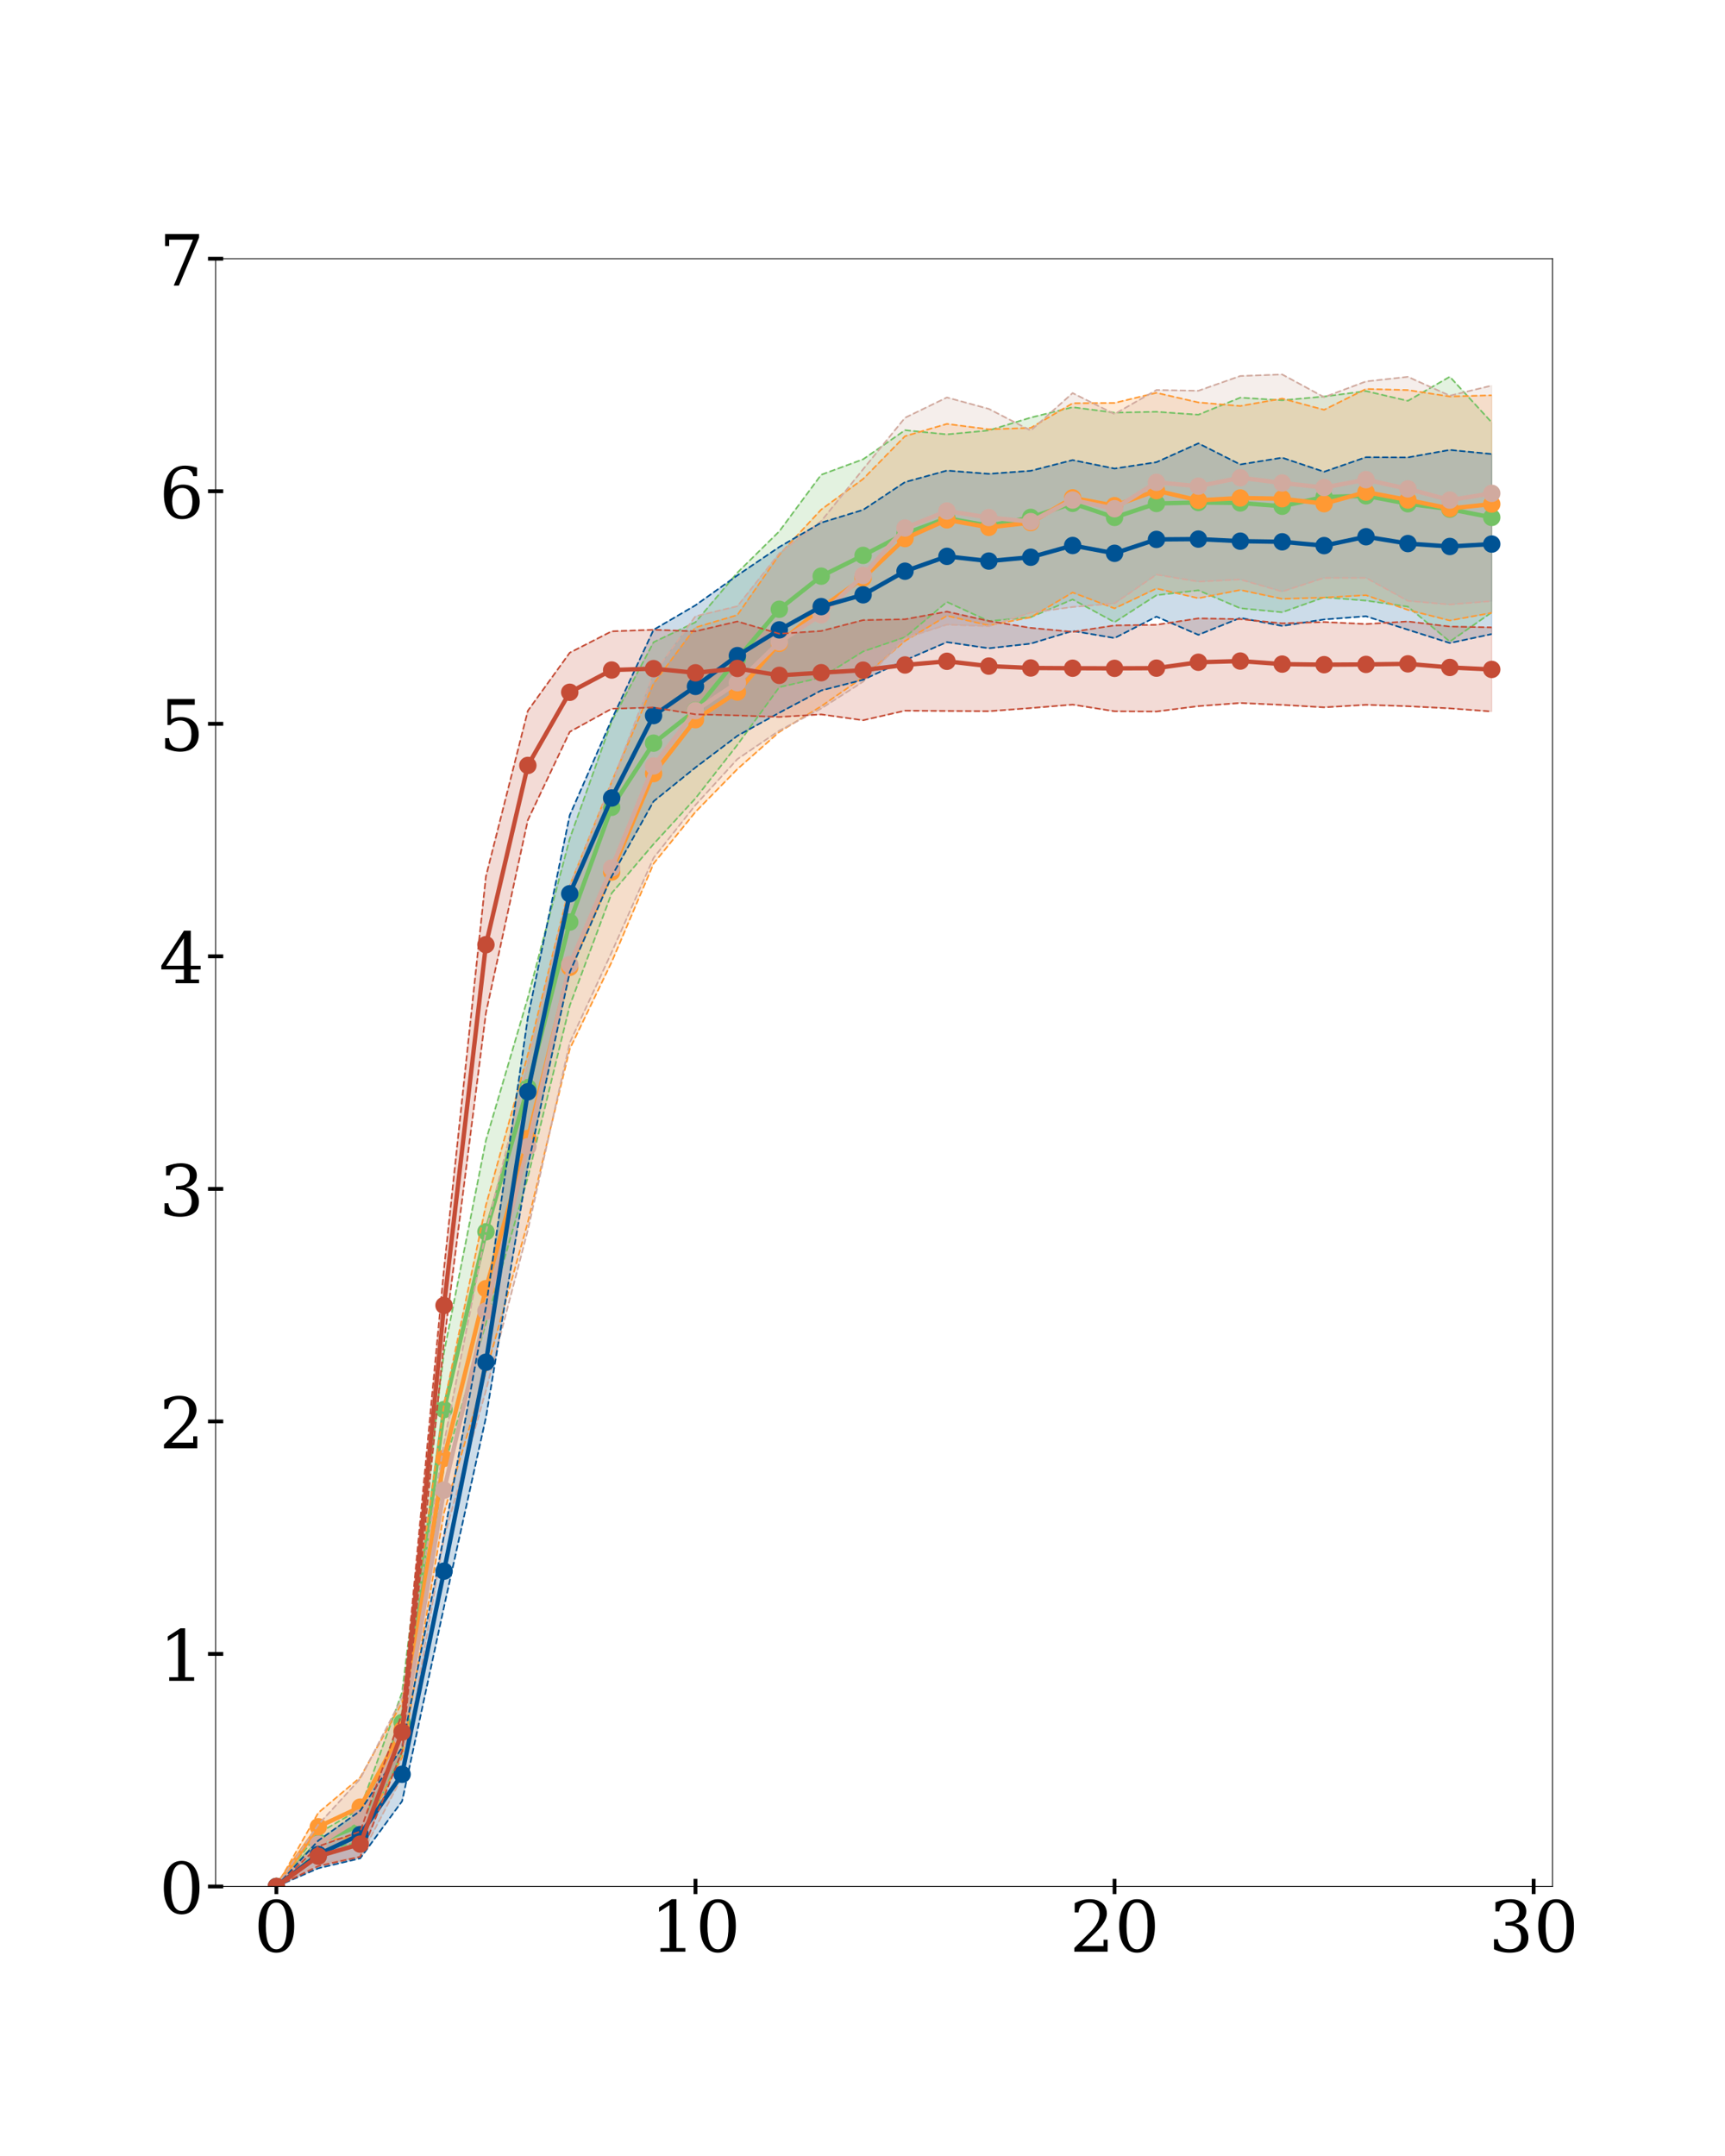 <?xml version="1.0" encoding="utf-8" standalone="no"?>
<!DOCTYPE svg PUBLIC "-//W3C//DTD SVG 1.1//EN"
  "http://www.w3.org/Graphics/SVG/1.1/DTD/svg11.dtd">
<!-- Created with matplotlib (https://matplotlib.org/) -->
<svg height="1980pt" version="1.1" viewBox="0 0 1584 1980" width="1584pt" xmlns="http://www.w3.org/2000/svg" xmlns:xlink="http://www.w3.org/1999/xlink">
 <defs>
  <style type="text/css">
*{stroke-linecap:butt;stroke-linejoin:round;}
  </style>
 </defs>
 <g id="figure_1">
  <g id="patch_1">
   <path d="M 0 1980 
L 1584 1980 
L 1584 0 
L 0 0 
z
" style="fill:#ffffff;"/>
  </g>
  <g id="axes_1">
   <g id="patch_2">
    <path d="M 198 1732.5 
L 1425.6 1732.5 
L 1425.6 237.6 
L 198 237.6 
z
" style="fill:#ffffff;"/>
   </g>
   <g id="PolyCollection_1">
    <defs>
     <path d="M 253.8 -247.51 
L 253.8 -247.507 
L 292.283 -280.134 
L 330.766 -288.354 
L 369.248 -370.32 
L 407.731 -632.828 
L 446.214 -764.846 
L 484.697 -898.717 
L 523.179 -1056.45 
L 561.662 -1159.71 
L 600.145 -1204.825 
L 638.628 -1246.821 
L 677.11 -1295.957 
L 715.593 -1348.922 
L 754.076 -1357.754 
L 792.559 -1381.708 
L 831.041 -1394.849 
L 869.524 -1427.195 
L 908.007 -1409.6 
L 946.49 -1413.195 
L 984.972 -1429.488 
L 1023.455 -1408.603 
L 1061.938 -1433.412 
L 1100.421 -1437.9 
L 1138.903 -1421.419 
L 1177.386 -1417.723 
L 1215.869 -1431.451 
L 1254.352 -1428.442 
L 1292.834 -1422.875 
L 1331.317 -1390.761 
L 1369.8 -1417.613 
L 1369.8 -1592.024 
L 1369.8 -1592.024 
L 1331.317 -1634.008 
L 1292.834 -1611.858 
L 1254.352 -1620.841 
L 1215.869 -1615.821 
L 1177.386 -1612.417 
L 1138.903 -1614.803 
L 1100.421 -1599.129 
L 1061.938 -1601.841 
L 1023.455 -1601.018 
L 984.972 -1606.018 
L 946.49 -1596.482 
L 908.007 -1584.715 
L 869.524 -1581.06 
L 831.041 -1584.924 
L 792.559 -1558.183 
L 754.076 -1543.991 
L 715.593 -1492.036 
L 677.11 -1454.068 
L 638.628 -1408.549 
L 600.145 -1390.208 
L 561.662 -1317.521 
L 523.179 -1209.873 
L 484.697 -1063.593 
L 446.214 -932.701 
L 407.731 -738.148 
L 369.248 -425.858 
L 330.766 -318.687 
L 292.283 -296.382 
L 253.8 -247.51 
z
" id="m2a168475ca" style="stroke:#74c265;stroke-opacity:0.2;"/>
    </defs>
    <g clip-path="url(#pa3bd70f7af)">
     <use style="fill:#74c265;fill-opacity:0.2;stroke:#74c265;stroke-opacity:0.2;" x="0" xlink:href="#m2a168475ca" y="1980"/>
    </g>
   </g>
   <g id="PolyCollection_2">
    <defs>
     <path d="M 253.8 -247.51 
L 253.8 -247.507 
L 292.283 -289.5 
L 330.766 -293.11 
L 369.248 -366.096 
L 407.731 -590.963 
L 446.214 -719.82 
L 484.697 -857.485 
L 523.179 -1016.681 
L 561.662 -1096.483 
L 600.145 -1186.905 
L 638.628 -1234.37 
L 677.11 -1273.718 
L 715.593 -1307.823 
L 754.076 -1331.365 
L 792.559 -1358.02 
L 831.041 -1391.381 
L 869.524 -1414.459 
L 908.007 -1405.674 
L 946.49 -1413.048 
L 984.972 -1435.894 
L 1023.455 -1421.275 
L 1061.938 -1439.532 
L 1100.421 -1430.599 
L 1138.903 -1438.185 
L 1177.386 -1430.013 
L 1215.869 -1431.215 
L 1254.352 -1433.39 
L 1292.834 -1419.876 
L 1331.317 -1410.149 
L 1369.8 -1417.171 
L 1369.8 -1616.972 
L 1369.8 -1616.972 
L 1331.317 -1615.85 
L 1292.834 -1621.755 
L 1254.352 -1622.789 
L 1215.869 -1603.634 
L 1177.386 -1613.985 
L 1138.903 -1607.121 
L 1100.421 -1610.414 
L 1061.938 -1619.247 
L 1023.455 -1609.937 
L 984.972 -1609.65 
L 946.49 -1587.034 
L 908.007 -1585.73 
L 869.524 -1590.705 
L 831.041 -1579.421 
L 792.559 -1540.117 
L 754.076 -1511.997 
L 715.593 -1470.52 
L 677.11 -1415.168 
L 638.628 -1403.761 
L 600.145 -1352.164 
L 561.662 -1261.885 
L 523.179 -1166.531 
L 484.697 -1011.458 
L 446.214 -873.234 
L 407.731 -690.391 
L 369.248 -416.404 
L 330.766 -347.665 
L 292.283 -315.201 
L 253.8 -247.51 
z
" id="m7739446ad9" style="stroke:#ff9933;stroke-opacity:0.2;"/>
    </defs>
    <g clip-path="url(#pa3bd70f7af)">
     <use style="fill:#ff9933;fill-opacity:0.2;stroke:#ff9933;stroke-opacity:0.2;" x="0" xlink:href="#m7739446ad9" y="1980"/>
    </g>
   </g>
   <g id="PolyCollection_3">
    <defs>
     <path d="M 253.8 -247.509 
L 253.8 -247.507 
L 292.283 -268.351 
L 330.766 -274.488 
L 369.248 -348.185 
L 407.731 -568.071 
L 446.214 -703.082 
L 484.697 -850.298 
L 523.179 -1022.38 
L 561.662 -1105.401 
L 600.145 -1192.075 
L 638.628 -1240.701 
L 677.11 -1282.829 
L 715.593 -1309.004 
L 754.076 -1329.324 
L 792.559 -1354.011 
L 831.041 -1393.899 
L 869.524 -1406.396 
L 908.007 -1404.931 
L 946.49 -1417.343 
L 984.972 -1422.584 
L 1023.455 -1425.861 
L 1061.938 -1452.313 
L 1100.421 -1445.868 
L 1138.903 -1447.848 
L 1177.386 -1436.76 
L 1215.869 -1449.305 
L 1254.352 -1449.325 
L 1292.834 -1428.161 
L 1331.317 -1424.862 
L 1369.8 -1427.974 
L 1369.8 -1625.871 
L 1369.8 -1625.871 
L 1331.317 -1616.614 
L 1292.834 -1633.914 
L 1254.352 -1629.71 
L 1215.869 -1615.251 
L 1177.386 -1636.11 
L 1138.903 -1634.69 
L 1100.421 -1621.12 
L 1061.938 -1621.804 
L 1023.455 -1599.743 
L 984.972 -1618.998 
L 946.49 -1584.594 
L 908.007 -1604.48 
L 869.524 -1614.98 
L 831.041 -1596.317 
L 792.559 -1549.054 
L 754.076 -1501.394 
L 715.593 -1471.827 
L 677.11 -1423.254 
L 638.628 -1414.041 
L 600.145 -1361.086 
L 561.662 -1260.355 
L 523.179 -1165.956 
L 484.697 -1003.454 
L 446.214 -848.837 
L 407.731 -654.914 
L 369.248 -420.901 
L 330.766 -346.421 
L 292.283 -304.315 
L 253.8 -247.509 
z
" id="mb1a8c750c1" style="stroke:#d1aa9f;stroke-opacity:0.2;"/>
    </defs>
    <g clip-path="url(#pa3bd70f7af)">
     <use style="fill:#d1aa9f;fill-opacity:0.2;stroke:#d1aa9f;stroke-opacity:0.2;" x="0" xlink:href="#mb1a8c750c1" y="1980"/>
    </g>
   </g>
   <g id="PolyCollection_4">
    <defs>
     <path d="M 253.8 -247.506 
L 253.8 -247.505 
L 292.283 -264.247 
L 330.766 -273.373 
L 369.248 -325.878 
L 407.731 -504.397 
L 446.214 -678.199 
L 484.697 -909.087 
L 523.179 -1087.154 
L 561.662 -1175.162 
L 600.145 -1244.053 
L 638.628 -1275.146 
L 677.11 -1304.235 
L 715.593 -1325.434 
L 754.076 -1345.887 
L 792.559 -1355.733 
L 831.041 -1373.611 
L 869.524 -1390.294 
L 908.007 -1384.63 
L 946.49 -1388.901 
L 984.972 -1400.578 
L 1023.455 -1394.044 
L 1061.938 -1413.705 
L 1100.421 -1396.983 
L 1138.903 -1412.548 
L 1177.386 -1405.179 
L 1215.869 -1411.109 
L 1254.352 -1414.05 
L 1292.834 -1401.685 
L 1331.317 -1389.453 
L 1369.8 -1397.679 
L 1369.8 -1563.017 
L 1369.8 -1563.017 
L 1331.317 -1566.805 
L 1292.834 -1559.913 
L 1254.352 -1560.117 
L 1215.869 -1546.736 
L 1177.386 -1559.663 
L 1138.903 -1553.451 
L 1100.421 -1572.846 
L 1061.938 -1555.534 
L 1023.455 -1549.673 
L 984.972 -1557.475 
L 946.49 -1547.621 
L 908.007 -1544.839 
L 869.524 -1547.831 
L 831.041 -1537.259 
L 792.559 -1511.76 
L 754.076 -1499.956 
L 715.593 -1477.661 
L 677.11 -1451.58 
L 638.628 -1424.122 
L 600.145 -1401.607 
L 561.662 -1319.086 
L 523.179 -1231.283 
L 484.697 -1045.523 
L 446.214 -779.694 
L 407.731 -569.831 
L 369.248 -375.208 
L 330.766 -316.965 
L 292.283 -289.626 
L 253.8 -247.506 
z
" id="mcde925c49e" style="stroke:#005394;stroke-opacity:0.2;"/>
    </defs>
    <g clip-path="url(#pa3bd70f7af)">
     <use style="fill:#005394;fill-opacity:0.2;stroke:#005394;stroke-opacity:0.2;" x="0" xlink:href="#mcde925c49e" y="1980"/>
    </g>
   </g>
   <g id="PolyCollection_5">
    <defs>
     <path d="M 253.8 -247.517 
L 253.8 -247.515 
L 292.283 -266.216 
L 330.766 -274.838 
L 369.248 -371.715 
L 407.731 -747.58 
L 446.214 -1049.772 
L 484.697 -1226.865 
L 523.179 -1307.934 
L 561.662 -1329.102 
L 600.145 -1330.276 
L 638.628 -1323.987 
L 677.11 -1322.978 
L 715.593 -1321.559 
L 754.076 -1323.92 
L 792.559 -1318.552 
L 831.041 -1327.338 
L 869.524 -1327.065 
L 908.007 -1326.842 
L 946.49 -1329.739 
L 984.972 -1332.913 
L 1023.455 -1326.793 
L 1061.938 -1326.576 
L 1100.421 -1331.522 
L 1138.903 -1334.4 
L 1177.386 -1332.663 
L 1215.869 -1330.424 
L 1254.352 -1332.735 
L 1292.834 -1331.438 
L 1331.317 -1329.472 
L 1369.8 -1326.59 
L 1369.8 -1403.829 
L 1369.8 -1403.829 
L 1331.317 -1404.6 
L 1292.834 -1409.255 
L 1254.352 -1406.911 
L 1215.869 -1408.74 
L 1177.386 -1407.545 
L 1138.903 -1411.406 
L 1100.421 -1412.097 
L 1061.938 -1406.208 
L 1023.455 -1405.63 
L 984.972 -1399.734 
L 946.49 -1403.351 
L 908.007 -1409.69 
L 869.524 -1418.324 
L 831.041 -1411.283 
L 792.559 -1410.513 
L 754.076 -1400.514 
L 715.593 -1397.996 
L 677.11 -1409.267 
L 638.628 -1400.239 
L 600.145 -1401.629 
L 561.662 -1400.227 
L 523.179 -1380.546 
L 484.697 -1327.229 
L 446.214 -1175.081 
L 407.731 -814.654 
L 369.248 -406.827 
L 330.766 -298.026 
L 292.283 -284.326 
L 253.8 -247.517 
z
" id="m1c1d143b0e" style="stroke:#c54c36;stroke-opacity:0.2;"/>
    </defs>
    <g clip-path="url(#pa3bd70f7af)">
     <use style="fill:#c54c36;fill-opacity:0.2;stroke:#c54c36;stroke-opacity:0.2;" x="0" xlink:href="#m1c1d143b0e" y="1980"/>
    </g>
   </g>
   <g id="matplotlib.axis_1">
    <g id="xtick_1">
     <g id="line2d_1">
      <defs>
       <path d="M 0 7 
L 0 -7 
" id="mbd46bb7465" style="stroke:#000000;stroke-width:3.5;"/>
      </defs>
      <g>
       <use style="stroke:#000000;stroke-width:3.5;" x="253.8" xlink:href="#mbd46bb7465" y="1732.5"/>
      </g>
     </g>
     <g id="text_1">
      <!-- 0 -->
      <defs>
       <path d="M 31.781 3.422 
Q 39.266 3.422 42.969 11.625 
Q 46.688 19.828 46.688 36.375 
Q 46.688 52.984 42.969 61.188 
Q 39.266 69.391 31.781 69.391 
Q 24.312 69.391 20.594 61.188 
Q 16.891 52.984 16.891 36.375 
Q 16.891 19.828 20.594 11.625 
Q 24.312 3.422 31.781 3.422 
z
M 31.781 -1.422 
Q 19.922 -1.422 13.25 8.531 
Q 6.594 18.5 6.594 36.375 
Q 6.594 54.297 13.25 64.25 
Q 19.922 74.219 31.781 74.219 
Q 43.703 74.219 50.344 64.25 
Q 56.984 54.297 56.984 36.375 
Q 56.984 18.5 50.344 8.531 
Q 43.703 -1.422 31.781 -1.422 
z
" id="DejaVuSerif-48"/>
      </defs>
      <g transform="translate(233.122 1792.39)scale(0.65 -0.65)">
       <use xlink:href="#DejaVuSerif-48"/>
      </g>
     </g>
    </g>
    <g id="xtick_2">
     <g id="line2d_2">
      <g>
       <use style="stroke:#000000;stroke-width:3.5;" x="638.628" xlink:href="#mbd46bb7465" y="1732.5"/>
      </g>
     </g>
     <g id="text_2">
      <!-- 10 -->
      <defs>
       <path d="M 14.203 0 
L 14.203 5.172 
L 26.906 5.172 
L 26.906 65.828 
L 12.203 56.297 
L 12.203 62.703 
L 29.984 74.219 
L 36.719 74.219 
L 36.719 5.172 
L 49.422 5.172 
L 49.422 0 
z
" id="DejaVuSerif-49"/>
      </defs>
      <g transform="translate(597.271 1792.39)scale(0.65 -0.65)">
       <use xlink:href="#DejaVuSerif-49"/>
       <use x="63.623" xlink:href="#DejaVuSerif-48"/>
      </g>
     </g>
    </g>
    <g id="xtick_3">
     <g id="line2d_3">
      <g>
       <use style="stroke:#000000;stroke-width:3.5;" x="1023.455" xlink:href="#mbd46bb7465" y="1732.5"/>
      </g>
     </g>
     <g id="text_3">
      <!-- 20 -->
      <defs>
       <path d="M 12.797 55.516 
L 7.328 55.516 
L 7.328 68.5 
Q 12.547 71.297 17.844 72.75 
Q 23.141 74.219 28.219 74.219 
Q 39.594 74.219 46.188 68.703 
Q 52.781 63.188 52.781 53.719 
Q 52.781 43.016 37.844 28.125 
Q 36.672 27 36.078 26.422 
L 17.672 8.016 
L 48.094 8.016 
L 48.094 17 
L 53.812 17 
L 53.812 0 
L 6.781 0 
L 6.781 5.328 
L 28.906 27.391 
Q 36.234 34.719 39.359 40.844 
Q 42.484 46.969 42.484 53.719 
Q 42.484 61.078 38.641 65.234 
Q 34.812 69.391 28.078 69.391 
Q 21.094 69.391 17.281 65.922 
Q 13.484 62.453 12.797 55.516 
z
" id="DejaVuSerif-50"/>
      </defs>
      <g transform="translate(982.099 1792.39)scale(0.65 -0.65)">
       <use xlink:href="#DejaVuSerif-50"/>
       <use x="63.623" xlink:href="#DejaVuSerif-48"/>
      </g>
     </g>
    </g>
    <g id="xtick_4">
     <g id="line2d_4">
      <g>
       <use style="stroke:#000000;stroke-width:3.5;" x="1408.283" xlink:href="#mbd46bb7465" y="1732.5"/>
      </g>
     </g>
     <g id="text_4">
      <!-- 30 -->
      <defs>
       <path d="M 9.719 69.828 
Q 15.438 71.969 20.672 73.094 
Q 25.922 74.219 30.516 74.219 
Q 41.219 74.219 47.219 69.594 
Q 53.219 64.984 53.219 56.781 
Q 53.219 50.203 49.062 45.781 
Q 44.922 41.359 37.312 39.797 
Q 46.297 38.531 51.25 33.281 
Q 56.203 28.031 56.203 19.672 
Q 56.203 9.469 49.344 4.016 
Q 42.484 -1.422 29.594 -1.422 
Q 23.875 -1.422 18.422 -0.188 
Q 12.984 1.031 7.625 3.516 
L 7.625 17.672 
L 13.094 17.672 
Q 13.578 10.641 17.828 7.031 
Q 22.078 3.422 29.781 3.422 
Q 37.25 3.422 41.578 7.734 
Q 45.906 12.062 45.906 19.578 
Q 45.906 28.172 41.453 32.594 
Q 37.016 37.016 28.422 37.016 
L 23.781 37.016 
L 23.781 42 
L 26.219 42 
Q 34.766 42 39.031 45.531 
Q 43.312 49.078 43.312 56.203 
Q 43.312 62.594 39.797 65.984 
Q 36.281 69.391 29.688 69.391 
Q 23.094 69.391 19.453 66.266 
Q 15.828 63.141 15.188 56.984 
L 9.719 56.984 
z
" id="DejaVuSerif-51"/>
      </defs>
      <g transform="translate(1366.927 1792.39)scale(0.65 -0.65)">
       <use xlink:href="#DejaVuSerif-51"/>
       <use x="63.623" xlink:href="#DejaVuSerif-48"/>
      </g>
     </g>
    </g>
   </g>
   <g id="matplotlib.axis_2">
    <g id="ytick_1">
     <g id="line2d_5">
      <defs>
       <path d="M 7 0 
L -7 -0 
" id="m82f478e595" style="stroke:#000000;stroke-width:3.5;"/>
      </defs>
      <g>
       <use style="stroke:#000000;stroke-width:3.5;" x="198" xlink:href="#m82f478e595" y="1732.5"/>
      </g>
     </g>
     <g id="text_5">
      <!-- 0 -->
      <g transform="translate(146.144 1757.195)scale(0.65 -0.65)">
       <use xlink:href="#DejaVuSerif-48"/>
      </g>
     </g>
    </g>
    <g id="ytick_2">
     <g id="line2d_6">
      <g>
       <use style="stroke:#000000;stroke-width:3.5;" x="198" xlink:href="#m82f478e595" y="1518.943"/>
      </g>
     </g>
     <g id="text_6">
      <!-- 1 -->
      <g transform="translate(146.144 1543.638)scale(0.65 -0.65)">
       <use xlink:href="#DejaVuSerif-49"/>
      </g>
     </g>
    </g>
    <g id="ytick_3">
     <g id="line2d_7">
      <g>
       <use style="stroke:#000000;stroke-width:3.5;" x="198" xlink:href="#m82f478e595" y="1305.386"/>
      </g>
     </g>
     <g id="text_7">
      <!-- 2 -->
      <g transform="translate(146.144 1330.081)scale(0.65 -0.65)">
       <use xlink:href="#DejaVuSerif-50"/>
      </g>
     </g>
    </g>
    <g id="ytick_4">
     <g id="line2d_8">
      <g>
       <use style="stroke:#000000;stroke-width:3.5;" x="198" xlink:href="#m82f478e595" y="1091.829"/>
      </g>
     </g>
     <g id="text_8">
      <!-- 3 -->
      <g transform="translate(146.144 1116.523)scale(0.65 -0.65)">
       <use xlink:href="#DejaVuSerif-51"/>
      </g>
     </g>
    </g>
    <g id="ytick_5">
     <g id="line2d_9">
      <g>
       <use style="stroke:#000000;stroke-width:3.5;" x="198" xlink:href="#m82f478e595" y="878.271"/>
      </g>
     </g>
     <g id="text_9">
      <!-- 4 -->
      <defs>
       <path d="M 34.906 24.703 
L 34.906 63.484 
L 10.016 24.703 
z
M 56.391 0 
L 23.188 0 
L 23.188 5.172 
L 34.906 5.172 
L 34.906 19.484 
L 3.078 19.484 
L 3.078 24.812 
L 35.016 74.219 
L 44.672 74.219 
L 44.672 24.703 
L 58.594 24.703 
L 58.594 19.484 
L 44.672 19.484 
L 44.672 5.172 
L 56.391 5.172 
z
" id="DejaVuSerif-52"/>
      </defs>
      <g transform="translate(146.144 902.966)scale(0.65 -0.65)">
       <use xlink:href="#DejaVuSerif-52"/>
      </g>
     </g>
    </g>
    <g id="ytick_6">
     <g id="line2d_10">
      <g>
       <use style="stroke:#000000;stroke-width:3.5;" x="198" xlink:href="#m82f478e595" y="664.714"/>
      </g>
     </g>
     <g id="text_10">
      <!-- 5 -->
      <defs>
       <path d="M 50.297 72.906 
L 50.297 64.891 
L 16.891 64.891 
L 16.891 44 
Q 19.438 45.75 22.828 46.625 
Q 26.219 47.516 30.422 47.516 
Q 42.234 47.516 49.062 40.969 
Q 55.906 34.422 55.906 23.094 
Q 55.906 11.531 49 5.047 
Q 42.094 -1.422 29.594 -1.422 
Q 24.562 -1.422 19.281 -0.188 
Q 14.016 1.031 8.5 3.516 
L 8.5 17.672 
L 14.016 17.672 
Q 14.453 10.75 18.422 7.078 
Q 22.406 3.422 29.594 3.422 
Q 37.312 3.422 41.453 8.5 
Q 45.609 13.578 45.609 23.094 
Q 45.609 32.562 41.484 37.609 
Q 37.359 42.672 29.594 42.672 
Q 25.203 42.672 21.844 41.109 
Q 18.5 39.547 15.922 36.281 
L 11.719 36.281 
L 11.719 72.906 
z
" id="DejaVuSerif-53"/>
      </defs>
      <g transform="translate(146.144 689.409)scale(0.65 -0.65)">
       <use xlink:href="#DejaVuSerif-53"/>
      </g>
     </g>
    </g>
    <g id="ytick_7">
     <g id="line2d_11">
      <g>
       <use style="stroke:#000000;stroke-width:3.5;" x="198" xlink:href="#m82f478e595" y="451.157"/>
      </g>
     </g>
     <g id="text_11">
      <!-- 6 -->
      <defs>
       <path d="M 32.719 3.422 
Q 39.594 3.422 43.297 8.469 
Q 47.016 13.531 47.016 23 
Q 47.016 32.469 43.297 37.516 
Q 39.594 42.578 32.719 42.578 
Q 25.734 42.578 22.062 37.688 
Q 18.406 32.812 18.406 23.578 
Q 18.406 13.875 22.109 8.641 
Q 25.828 3.422 32.719 3.422 
z
M 16.797 40.141 
Q 20.125 43.797 24.312 45.594 
Q 28.516 47.406 33.797 47.406 
Q 44.672 47.406 51 40.859 
Q 57.328 34.328 57.328 23 
Q 57.328 11.922 50.516 5.25 
Q 43.703 -1.422 32.328 -1.422 
Q 19.969 -1.422 13.328 7.781 
Q 6.688 17 6.688 34.078 
Q 6.688 53.219 14.547 63.719 
Q 22.406 74.219 36.719 74.219 
Q 40.578 74.219 44.828 73.484 
Q 49.078 72.75 53.516 71.297 
L 53.516 59.281 
L 48 59.281 
Q 47.406 64.203 44.234 66.797 
Q 41.062 69.391 35.688 69.391 
Q 26.219 69.391 21.578 62.203 
Q 16.938 55.031 16.797 40.141 
z
" id="DejaVuSerif-54"/>
      </defs>
      <g transform="translate(146.144 475.852)scale(0.65 -0.65)">
       <use xlink:href="#DejaVuSerif-54"/>
      </g>
     </g>
    </g>
    <g id="ytick_8">
     <g id="line2d_12">
      <g>
       <use style="stroke:#000000;stroke-width:3.5;" x="198" xlink:href="#m82f478e595" y="237.6"/>
      </g>
     </g>
     <g id="text_12">
      <!-- 7 -->
      <defs>
       <path d="M 56.391 67.922 
L 27.875 0 
L 20.609 0 
L 47.797 64.891 
L 14.109 64.891 
L 14.109 55.906 
L 8.406 55.906 
L 8.406 72.906 
L 56.391 72.906 
z
" id="DejaVuSerif-55"/>
      </defs>
      <g transform="translate(146.144 262.295)scale(0.65 -0.65)">
       <use xlink:href="#DejaVuSerif-55"/>
      </g>
     </g>
    </g>
   </g>
   <g id="line2d_13">
    <path clip-path="url(#pa3bd70f7af)" d="M 253.8 1732.491 
L 292.283 1691.742 
L 330.766 1676.479 
L 369.248 1581.911 
L 407.731 1294.512 
L 446.214 1131.227 
L 484.697 998.845 
L 523.179 846.838 
L 561.662 741.384 
L 600.145 682.484 
L 638.628 652.315 
L 677.11 604.987 
L 715.593 559.521 
L 754.076 529.127 
L 792.559 510.055 
L 831.041 490.113 
L 869.524 475.872 
L 908.007 482.843 
L 946.49 475.162 
L 984.972 462.247 
L 1023.455 475.19 
L 1061.938 462.374 
L 1100.421 461.486 
L 1138.903 461.889 
L 1177.386 464.93 
L 1215.869 456.364 
L 1254.352 455.358 
L 1292.834 462.633 
L 1331.317 467.615 
L 1369.8 475.181 
" style="fill:none;stroke:#74c265;stroke-linecap:square;stroke-width:4;"/>
    <defs>
     <path d="M 0 7.5 
C 1.989 7.5 3.897 6.71 5.303 5.303 
C 6.71 3.897 7.5 1.989 7.5 0 
C 7.5 -1.989 6.71 -3.897 5.303 -5.303 
C 3.897 -6.71 1.989 -7.5 0 -7.5 
C -1.989 -7.5 -3.897 -6.71 -5.303 -5.303 
C -6.71 -3.897 -7.5 -1.989 -7.5 0 
C -7.5 1.989 -6.71 3.897 -5.303 5.303 
C -3.897 6.71 -1.989 7.5 0 7.5 
z
" id="mdaedc7f38c" style="stroke:#74c265;"/>
    </defs>
    <g clip-path="url(#pa3bd70f7af)">
     <use style="fill:#74c265;stroke:#74c265;" x="253.8" xlink:href="#mdaedc7f38c" y="1732.491"/>
     <use style="fill:#74c265;stroke:#74c265;" x="292.283" xlink:href="#mdaedc7f38c" y="1691.742"/>
     <use style="fill:#74c265;stroke:#74c265;" x="330.766" xlink:href="#mdaedc7f38c" y="1676.479"/>
     <use style="fill:#74c265;stroke:#74c265;" x="369.248" xlink:href="#mdaedc7f38c" y="1581.911"/>
     <use style="fill:#74c265;stroke:#74c265;" x="407.731" xlink:href="#mdaedc7f38c" y="1294.512"/>
     <use style="fill:#74c265;stroke:#74c265;" x="446.214" xlink:href="#mdaedc7f38c" y="1131.227"/>
     <use style="fill:#74c265;stroke:#74c265;" x="484.697" xlink:href="#mdaedc7f38c" y="998.845"/>
     <use style="fill:#74c265;stroke:#74c265;" x="523.179" xlink:href="#mdaedc7f38c" y="846.838"/>
     <use style="fill:#74c265;stroke:#74c265;" x="561.662" xlink:href="#mdaedc7f38c" y="741.384"/>
     <use style="fill:#74c265;stroke:#74c265;" x="600.145" xlink:href="#mdaedc7f38c" y="682.484"/>
     <use style="fill:#74c265;stroke:#74c265;" x="638.628" xlink:href="#mdaedc7f38c" y="652.315"/>
     <use style="fill:#74c265;stroke:#74c265;" x="677.11" xlink:href="#mdaedc7f38c" y="604.987"/>
     <use style="fill:#74c265;stroke:#74c265;" x="715.593" xlink:href="#mdaedc7f38c" y="559.521"/>
     <use style="fill:#74c265;stroke:#74c265;" x="754.076" xlink:href="#mdaedc7f38c" y="529.127"/>
     <use style="fill:#74c265;stroke:#74c265;" x="792.559" xlink:href="#mdaedc7f38c" y="510.055"/>
     <use style="fill:#74c265;stroke:#74c265;" x="831.041" xlink:href="#mdaedc7f38c" y="490.113"/>
     <use style="fill:#74c265;stroke:#74c265;" x="869.524" xlink:href="#mdaedc7f38c" y="475.872"/>
     <use style="fill:#74c265;stroke:#74c265;" x="908.007" xlink:href="#mdaedc7f38c" y="482.843"/>
     <use style="fill:#74c265;stroke:#74c265;" x="946.49" xlink:href="#mdaedc7f38c" y="475.162"/>
     <use style="fill:#74c265;stroke:#74c265;" x="984.972" xlink:href="#mdaedc7f38c" y="462.247"/>
     <use style="fill:#74c265;stroke:#74c265;" x="1023.455" xlink:href="#mdaedc7f38c" y="475.19"/>
     <use style="fill:#74c265;stroke:#74c265;" x="1061.938" xlink:href="#mdaedc7f38c" y="462.374"/>
     <use style="fill:#74c265;stroke:#74c265;" x="1100.421" xlink:href="#mdaedc7f38c" y="461.486"/>
     <use style="fill:#74c265;stroke:#74c265;" x="1138.903" xlink:href="#mdaedc7f38c" y="461.889"/>
     <use style="fill:#74c265;stroke:#74c265;" x="1177.386" xlink:href="#mdaedc7f38c" y="464.93"/>
     <use style="fill:#74c265;stroke:#74c265;" x="1215.869" xlink:href="#mdaedc7f38c" y="456.364"/>
     <use style="fill:#74c265;stroke:#74c265;" x="1254.352" xlink:href="#mdaedc7f38c" y="455.358"/>
     <use style="fill:#74c265;stroke:#74c265;" x="1292.834" xlink:href="#mdaedc7f38c" y="462.633"/>
     <use style="fill:#74c265;stroke:#74c265;" x="1331.317" xlink:href="#mdaedc7f38c" y="467.615"/>
     <use style="fill:#74c265;stroke:#74c265;" x="1369.8" xlink:href="#mdaedc7f38c" y="475.181"/>
    </g>
   </g>
   <g id="line2d_14">
    <path clip-path="url(#pa3bd70f7af)" d="M 253.8 1732.493 
L 292.283 1699.866 
L 330.766 1691.646 
L 369.248 1609.68 
L 407.731 1347.172 
L 446.214 1215.154 
L 484.697 1081.283 
L 523.179 923.55 
L 561.662 820.29 
L 600.145 775.175 
L 638.628 733.179 
L 677.11 684.043 
L 715.593 631.078 
L 754.076 622.246 
L 792.559 598.292 
L 831.041 585.151 
L 869.524 552.805 
L 908.007 570.4 
L 946.49 566.805 
L 984.972 550.512 
L 1023.455 571.397 
L 1061.938 546.588 
L 1100.421 542.1 
L 1138.903 558.581 
L 1177.386 562.277 
L 1215.869 548.549 
L 1254.352 551.558 
L 1292.834 557.125 
L 1331.317 589.239 
L 1369.8 562.387 
" style="fill:none;stroke:#74c265;stroke-dasharray:5.55,2.4;stroke-dashoffset:0;stroke-width:1.5;"/>
   </g>
   <g id="line2d_15">
    <path clip-path="url(#pa3bd70f7af)" d="M 253.8 1732.49 
L 292.283 1683.618 
L 330.766 1661.313 
L 369.248 1554.142 
L 407.731 1241.852 
L 446.214 1047.299 
L 484.697 916.407 
L 523.179 770.127 
L 561.662 662.479 
L 600.145 589.792 
L 638.628 571.451 
L 677.11 525.932 
L 715.593 487.964 
L 754.076 436.009 
L 792.559 421.817 
L 831.041 395.076 
L 869.524 398.94 
L 908.007 395.285 
L 946.49 383.518 
L 984.972 373.982 
L 1023.455 378.982 
L 1061.938 378.159 
L 1100.421 380.871 
L 1138.903 365.197 
L 1177.386 367.583 
L 1215.869 364.179 
L 1254.352 359.159 
L 1292.834 368.142 
L 1331.317 345.992 
L 1369.8 387.976 
" style="fill:none;stroke:#74c265;stroke-dasharray:5.55,2.4;stroke-dashoffset:0;stroke-width:1.5;"/>
   </g>
   <g id="line2d_16">
    <path clip-path="url(#pa3bd70f7af)" d="M 253.8 1732.492 
L 292.283 1677.649 
L 330.766 1659.612 
L 369.248 1588.75 
L 407.731 1339.323 
L 446.214 1183.473 
L 484.697 1045.528 
L 523.179 888.394 
L 561.662 800.816 
L 600.145 710.466 
L 638.628 660.935 
L 677.11 635.557 
L 715.593 590.829 
L 754.076 558.319 
L 792.559 530.931 
L 831.041 494.599 
L 869.524 477.418 
L 908.007 484.298 
L 946.49 479.959 
L 984.972 457.228 
L 1023.455 464.394 
L 1061.938 450.61 
L 1100.421 459.493 
L 1138.903 457.347 
L 1177.386 458.001 
L 1215.869 462.575 
L 1254.352 451.911 
L 1292.834 459.184 
L 1331.317 467 
L 1369.8 462.928 
" style="fill:none;stroke:#ff9933;stroke-linecap:square;stroke-width:4;"/>
    <defs>
     <path d="M 0 7.5 
C 1.989 7.5 3.897 6.71 5.303 5.303 
C 6.71 3.897 7.5 1.989 7.5 0 
C 7.5 -1.989 6.71 -3.897 5.303 -5.303 
C 3.897 -6.71 1.989 -7.5 0 -7.5 
C -1.989 -7.5 -3.897 -6.71 -5.303 -5.303 
C -6.71 -3.897 -7.5 -1.989 -7.5 0 
C -7.5 1.989 -6.71 3.897 -5.303 5.303 
C -3.897 6.71 -1.989 7.5 0 7.5 
z
" id="mf348b398f9" style="stroke:#ff9933;"/>
    </defs>
    <g clip-path="url(#pa3bd70f7af)">
     <use style="fill:#ff9933;stroke:#ff9933;" x="253.8" xlink:href="#mf348b398f9" y="1732.492"/>
     <use style="fill:#ff9933;stroke:#ff9933;" x="292.283" xlink:href="#mf348b398f9" y="1677.649"/>
     <use style="fill:#ff9933;stroke:#ff9933;" x="330.766" xlink:href="#mf348b398f9" y="1659.612"/>
     <use style="fill:#ff9933;stroke:#ff9933;" x="369.248" xlink:href="#mf348b398f9" y="1588.75"/>
     <use style="fill:#ff9933;stroke:#ff9933;" x="407.731" xlink:href="#mf348b398f9" y="1339.323"/>
     <use style="fill:#ff9933;stroke:#ff9933;" x="446.214" xlink:href="#mf348b398f9" y="1183.473"/>
     <use style="fill:#ff9933;stroke:#ff9933;" x="484.697" xlink:href="#mf348b398f9" y="1045.528"/>
     <use style="fill:#ff9933;stroke:#ff9933;" x="523.179" xlink:href="#mf348b398f9" y="888.394"/>
     <use style="fill:#ff9933;stroke:#ff9933;" x="561.662" xlink:href="#mf348b398f9" y="800.816"/>
     <use style="fill:#ff9933;stroke:#ff9933;" x="600.145" xlink:href="#mf348b398f9" y="710.466"/>
     <use style="fill:#ff9933;stroke:#ff9933;" x="638.628" xlink:href="#mf348b398f9" y="660.935"/>
     <use style="fill:#ff9933;stroke:#ff9933;" x="677.11" xlink:href="#mf348b398f9" y="635.557"/>
     <use style="fill:#ff9933;stroke:#ff9933;" x="715.593" xlink:href="#mf348b398f9" y="590.829"/>
     <use style="fill:#ff9933;stroke:#ff9933;" x="754.076" xlink:href="#mf348b398f9" y="558.319"/>
     <use style="fill:#ff9933;stroke:#ff9933;" x="792.559" xlink:href="#mf348b398f9" y="530.931"/>
     <use style="fill:#ff9933;stroke:#ff9933;" x="831.041" xlink:href="#mf348b398f9" y="494.599"/>
     <use style="fill:#ff9933;stroke:#ff9933;" x="869.524" xlink:href="#mf348b398f9" y="477.418"/>
     <use style="fill:#ff9933;stroke:#ff9933;" x="908.007" xlink:href="#mf348b398f9" y="484.298"/>
     <use style="fill:#ff9933;stroke:#ff9933;" x="946.49" xlink:href="#mf348b398f9" y="479.959"/>
     <use style="fill:#ff9933;stroke:#ff9933;" x="984.972" xlink:href="#mf348b398f9" y="457.228"/>
     <use style="fill:#ff9933;stroke:#ff9933;" x="1023.455" xlink:href="#mf348b398f9" y="464.394"/>
     <use style="fill:#ff9933;stroke:#ff9933;" x="1061.938" xlink:href="#mf348b398f9" y="450.61"/>
     <use style="fill:#ff9933;stroke:#ff9933;" x="1100.421" xlink:href="#mf348b398f9" y="459.493"/>
     <use style="fill:#ff9933;stroke:#ff9933;" x="1138.903" xlink:href="#mf348b398f9" y="457.347"/>
     <use style="fill:#ff9933;stroke:#ff9933;" x="1177.386" xlink:href="#mf348b398f9" y="458.001"/>
     <use style="fill:#ff9933;stroke:#ff9933;" x="1215.869" xlink:href="#mf348b398f9" y="462.575"/>
     <use style="fill:#ff9933;stroke:#ff9933;" x="1254.352" xlink:href="#mf348b398f9" y="451.911"/>
     <use style="fill:#ff9933;stroke:#ff9933;" x="1292.834" xlink:href="#mf348b398f9" y="459.184"/>
     <use style="fill:#ff9933;stroke:#ff9933;" x="1331.317" xlink:href="#mf348b398f9" y="467"/>
     <use style="fill:#ff9933;stroke:#ff9933;" x="1369.8" xlink:href="#mf348b398f9" y="462.928"/>
    </g>
   </g>
   <g id="line2d_17">
    <path clip-path="url(#pa3bd70f7af)" d="M 253.8 1732.493 
L 292.283 1690.5 
L 330.766 1686.89 
L 369.248 1613.904 
L 407.731 1389.037 
L 446.214 1260.18 
L 484.697 1122.515 
L 523.179 963.319 
L 561.662 883.517 
L 600.145 793.095 
L 638.628 745.63 
L 677.11 706.282 
L 715.593 672.177 
L 754.076 648.635 
L 792.559 621.98 
L 831.041 588.619 
L 869.524 565.541 
L 908.007 574.326 
L 946.49 566.952 
L 984.972 544.106 
L 1023.455 558.725 
L 1061.938 540.468 
L 1100.421 549.401 
L 1138.903 541.815 
L 1177.386 549.987 
L 1215.869 548.785 
L 1254.352 546.61 
L 1292.834 560.124 
L 1331.317 569.851 
L 1369.8 562.829 
" style="fill:none;stroke:#ff9933;stroke-dasharray:5.55,2.4;stroke-dashoffset:0;stroke-width:1.5;"/>
   </g>
   <g id="line2d_18">
    <path clip-path="url(#pa3bd70f7af)" d="M 253.8 1732.49 
L 292.283 1664.799 
L 330.766 1632.335 
L 369.248 1563.596 
L 407.731 1289.609 
L 446.214 1106.766 
L 484.697 968.542 
L 523.179 813.469 
L 561.662 718.115 
L 600.145 627.836 
L 638.628 576.239 
L 677.11 564.832 
L 715.593 509.48 
L 754.076 468.003 
L 792.559 439.883 
L 831.041 400.579 
L 869.524 389.295 
L 908.007 394.27 
L 946.49 392.966 
L 984.972 370.35 
L 1023.455 370.063 
L 1061.938 360.753 
L 1100.421 369.586 
L 1138.903 372.879 
L 1177.386 366.015 
L 1215.869 376.366 
L 1254.352 357.211 
L 1292.834 358.245 
L 1331.317 364.15 
L 1369.8 363.028 
" style="fill:none;stroke:#ff9933;stroke-dasharray:5.55,2.4;stroke-dashoffset:0;stroke-width:1.5;"/>
   </g>
   <g id="line2d_19">
    <path clip-path="url(#pa3bd70f7af)" d="M 253.8 1732.492 
L 292.283 1693.667 
L 330.766 1669.546 
L 369.248 1595.457 
L 407.731 1368.507 
L 446.214 1204.041 
L 484.697 1053.124 
L 523.179 885.832 
L 561.662 797.122 
L 600.145 703.419 
L 638.628 652.629 
L 677.11 626.959 
L 715.593 589.584 
L 754.076 564.641 
L 792.559 528.467 
L 831.041 484.892 
L 869.524 469.312 
L 908.007 475.295 
L 946.49 479.032 
L 984.972 459.209 
L 1023.455 467.198 
L 1061.938 442.942 
L 1100.421 446.506 
L 1138.903 438.731 
L 1177.386 443.565 
L 1215.869 447.722 
L 1254.352 440.483 
L 1292.834 448.963 
L 1331.317 459.262 
L 1369.8 453.078 
" style="fill:none;stroke:#d1aa9f;stroke-linecap:square;stroke-width:4;"/>
    <defs>
     <path d="M 0 7.5 
C 1.989 7.5 3.897 6.71 5.303 5.303 
C 6.71 3.897 7.5 1.989 7.5 0 
C 7.5 -1.989 6.71 -3.897 5.303 -5.303 
C 3.897 -6.71 1.989 -7.5 0 -7.5 
C -1.989 -7.5 -3.897 -6.71 -5.303 -5.303 
C -6.71 -3.897 -7.5 -1.989 -7.5 0 
C -7.5 1.989 -6.71 3.897 -5.303 5.303 
C -3.897 6.71 -1.989 7.5 0 7.5 
z
" id="mc89e865cf1" style="stroke:#d1aa9f;"/>
    </defs>
    <g clip-path="url(#pa3bd70f7af)">
     <use style="fill:#d1aa9f;stroke:#d1aa9f;" x="253.8" xlink:href="#mc89e865cf1" y="1732.492"/>
     <use style="fill:#d1aa9f;stroke:#d1aa9f;" x="292.283" xlink:href="#mc89e865cf1" y="1693.667"/>
     <use style="fill:#d1aa9f;stroke:#d1aa9f;" x="330.766" xlink:href="#mc89e865cf1" y="1669.546"/>
     <use style="fill:#d1aa9f;stroke:#d1aa9f;" x="369.248" xlink:href="#mc89e865cf1" y="1595.457"/>
     <use style="fill:#d1aa9f;stroke:#d1aa9f;" x="407.731" xlink:href="#mc89e865cf1" y="1368.507"/>
     <use style="fill:#d1aa9f;stroke:#d1aa9f;" x="446.214" xlink:href="#mc89e865cf1" y="1204.041"/>
     <use style="fill:#d1aa9f;stroke:#d1aa9f;" x="484.697" xlink:href="#mc89e865cf1" y="1053.124"/>
     <use style="fill:#d1aa9f;stroke:#d1aa9f;" x="523.179" xlink:href="#mc89e865cf1" y="885.832"/>
     <use style="fill:#d1aa9f;stroke:#d1aa9f;" x="561.662" xlink:href="#mc89e865cf1" y="797.122"/>
     <use style="fill:#d1aa9f;stroke:#d1aa9f;" x="600.145" xlink:href="#mc89e865cf1" y="703.419"/>
     <use style="fill:#d1aa9f;stroke:#d1aa9f;" x="638.628" xlink:href="#mc89e865cf1" y="652.629"/>
     <use style="fill:#d1aa9f;stroke:#d1aa9f;" x="677.11" xlink:href="#mc89e865cf1" y="626.959"/>
     <use style="fill:#d1aa9f;stroke:#d1aa9f;" x="715.593" xlink:href="#mc89e865cf1" y="589.584"/>
     <use style="fill:#d1aa9f;stroke:#d1aa9f;" x="754.076" xlink:href="#mc89e865cf1" y="564.641"/>
     <use style="fill:#d1aa9f;stroke:#d1aa9f;" x="792.559" xlink:href="#mc89e865cf1" y="528.467"/>
     <use style="fill:#d1aa9f;stroke:#d1aa9f;" x="831.041" xlink:href="#mc89e865cf1" y="484.892"/>
     <use style="fill:#d1aa9f;stroke:#d1aa9f;" x="869.524" xlink:href="#mc89e865cf1" y="469.312"/>
     <use style="fill:#d1aa9f;stroke:#d1aa9f;" x="908.007" xlink:href="#mc89e865cf1" y="475.295"/>
     <use style="fill:#d1aa9f;stroke:#d1aa9f;" x="946.49" xlink:href="#mc89e865cf1" y="479.032"/>
     <use style="fill:#d1aa9f;stroke:#d1aa9f;" x="984.972" xlink:href="#mc89e865cf1" y="459.209"/>
     <use style="fill:#d1aa9f;stroke:#d1aa9f;" x="1023.455" xlink:href="#mc89e865cf1" y="467.198"/>
     <use style="fill:#d1aa9f;stroke:#d1aa9f;" x="1061.938" xlink:href="#mc89e865cf1" y="442.942"/>
     <use style="fill:#d1aa9f;stroke:#d1aa9f;" x="1100.421" xlink:href="#mc89e865cf1" y="446.506"/>
     <use style="fill:#d1aa9f;stroke:#d1aa9f;" x="1138.903" xlink:href="#mc89e865cf1" y="438.731"/>
     <use style="fill:#d1aa9f;stroke:#d1aa9f;" x="1177.386" xlink:href="#mc89e865cf1" y="443.565"/>
     <use style="fill:#d1aa9f;stroke:#d1aa9f;" x="1215.869" xlink:href="#mc89e865cf1" y="447.722"/>
     <use style="fill:#d1aa9f;stroke:#d1aa9f;" x="1254.352" xlink:href="#mc89e865cf1" y="440.483"/>
     <use style="fill:#d1aa9f;stroke:#d1aa9f;" x="1292.834" xlink:href="#mc89e865cf1" y="448.963"/>
     <use style="fill:#d1aa9f;stroke:#d1aa9f;" x="1331.317" xlink:href="#mc89e865cf1" y="459.262"/>
     <use style="fill:#d1aa9f;stroke:#d1aa9f;" x="1369.8" xlink:href="#mc89e865cf1" y="453.078"/>
    </g>
   </g>
   <g id="line2d_20">
    <path clip-path="url(#pa3bd70f7af)" d="M 253.8 1732.493 
L 292.283 1711.649 
L 330.766 1705.512 
L 369.248 1631.815 
L 407.731 1411.929 
L 446.214 1276.918 
L 484.697 1129.702 
L 523.179 957.62 
L 561.662 874.599 
L 600.145 787.925 
L 638.628 739.299 
L 677.11 697.171 
L 715.593 670.996 
L 754.076 650.676 
L 792.559 625.989 
L 831.041 586.101 
L 869.524 573.604 
L 908.007 575.069 
L 946.49 562.657 
L 984.972 557.416 
L 1023.455 554.139 
L 1061.938 527.687 
L 1100.421 534.132 
L 1138.903 532.152 
L 1177.386 543.24 
L 1215.869 530.695 
L 1254.352 530.675 
L 1292.834 551.839 
L 1331.317 555.138 
L 1369.8 552.026 
" style="fill:none;stroke:#d1aa9f;stroke-dasharray:5.55,2.4;stroke-dashoffset:0;stroke-width:1.5;"/>
   </g>
   <g id="line2d_21">
    <path clip-path="url(#pa3bd70f7af)" d="M 253.8 1732.491 
L 292.283 1675.685 
L 330.766 1633.579 
L 369.248 1559.099 
L 407.731 1325.086 
L 446.214 1131.163 
L 484.697 976.546 
L 523.179 814.044 
L 561.662 719.645 
L 600.145 618.914 
L 638.628 565.959 
L 677.11 556.746 
L 715.593 508.173 
L 754.076 478.606 
L 792.559 430.946 
L 831.041 383.683 
L 869.524 365.02 
L 908.007 375.52 
L 946.49 395.406 
L 984.972 361.002 
L 1023.455 380.257 
L 1061.938 358.196 
L 1100.421 358.88 
L 1138.903 345.31 
L 1177.386 343.89 
L 1215.869 364.749 
L 1254.352 350.29 
L 1292.834 346.086 
L 1331.317 363.386 
L 1369.8 354.129 
" style="fill:none;stroke:#d1aa9f;stroke-dasharray:5.55,2.4;stroke-dashoffset:0;stroke-width:1.5;"/>
   </g>
   <g id="line2d_22">
    <path clip-path="url(#pa3bd70f7af)" d="M 253.8 1732.495 
L 292.283 1703.063 
L 330.766 1684.831 
L 369.248 1629.457 
L 407.731 1442.886 
L 446.214 1251.053 
L 484.697 1002.695 
L 523.179 820.781 
L 561.662 732.876 
L 600.145 657.17 
L 638.628 630.366 
L 677.11 602.093 
L 715.593 578.453 
L 754.076 557.078 
L 792.559 546.254 
L 831.041 524.565 
L 869.524 510.937 
L 908.007 515.265 
L 946.49 511.739 
L 984.972 500.973 
L 1023.455 508.142 
L 1061.938 495.38 
L 1100.421 495.085 
L 1138.903 497.001 
L 1177.386 497.579 
L 1215.869 501.078 
L 1254.352 492.917 
L 1292.834 499.201 
L 1331.317 501.871 
L 1369.8 499.652 
" style="fill:none;stroke:#005394;stroke-linecap:square;stroke-width:4;"/>
    <defs>
     <path d="M 0 7.5 
C 1.989 7.5 3.897 6.71 5.303 5.303 
C 6.71 3.897 7.5 1.989 7.5 0 
C 7.5 -1.989 6.71 -3.897 5.303 -5.303 
C 3.897 -6.71 1.989 -7.5 0 -7.5 
C -1.989 -7.5 -3.897 -6.71 -5.303 -5.303 
C -6.71 -3.897 -7.5 -1.989 -7.5 0 
C -7.5 1.989 -6.71 3.897 -5.303 5.303 
C -3.897 6.71 -1.989 7.5 0 7.5 
z
" id="m62fa4fd577" style="stroke:#005394;"/>
    </defs>
    <g clip-path="url(#pa3bd70f7af)">
     <use style="fill:#005394;stroke:#005394;" x="253.8" xlink:href="#m62fa4fd577" y="1732.495"/>
     <use style="fill:#005394;stroke:#005394;" x="292.283" xlink:href="#m62fa4fd577" y="1703.063"/>
     <use style="fill:#005394;stroke:#005394;" x="330.766" xlink:href="#m62fa4fd577" y="1684.831"/>
     <use style="fill:#005394;stroke:#005394;" x="369.248" xlink:href="#m62fa4fd577" y="1629.457"/>
     <use style="fill:#005394;stroke:#005394;" x="407.731" xlink:href="#m62fa4fd577" y="1442.886"/>
     <use style="fill:#005394;stroke:#005394;" x="446.214" xlink:href="#m62fa4fd577" y="1251.053"/>
     <use style="fill:#005394;stroke:#005394;" x="484.697" xlink:href="#m62fa4fd577" y="1002.695"/>
     <use style="fill:#005394;stroke:#005394;" x="523.179" xlink:href="#m62fa4fd577" y="820.781"/>
     <use style="fill:#005394;stroke:#005394;" x="561.662" xlink:href="#m62fa4fd577" y="732.876"/>
     <use style="fill:#005394;stroke:#005394;" x="600.145" xlink:href="#m62fa4fd577" y="657.17"/>
     <use style="fill:#005394;stroke:#005394;" x="638.628" xlink:href="#m62fa4fd577" y="630.366"/>
     <use style="fill:#005394;stroke:#005394;" x="677.11" xlink:href="#m62fa4fd577" y="602.093"/>
     <use style="fill:#005394;stroke:#005394;" x="715.593" xlink:href="#m62fa4fd577" y="578.453"/>
     <use style="fill:#005394;stroke:#005394;" x="754.076" xlink:href="#m62fa4fd577" y="557.078"/>
     <use style="fill:#005394;stroke:#005394;" x="792.559" xlink:href="#m62fa4fd577" y="546.254"/>
     <use style="fill:#005394;stroke:#005394;" x="831.041" xlink:href="#m62fa4fd577" y="524.565"/>
     <use style="fill:#005394;stroke:#005394;" x="869.524" xlink:href="#m62fa4fd577" y="510.937"/>
     <use style="fill:#005394;stroke:#005394;" x="908.007" xlink:href="#m62fa4fd577" y="515.265"/>
     <use style="fill:#005394;stroke:#005394;" x="946.49" xlink:href="#m62fa4fd577" y="511.739"/>
     <use style="fill:#005394;stroke:#005394;" x="984.972" xlink:href="#m62fa4fd577" y="500.973"/>
     <use style="fill:#005394;stroke:#005394;" x="1023.455" xlink:href="#m62fa4fd577" y="508.142"/>
     <use style="fill:#005394;stroke:#005394;" x="1061.938" xlink:href="#m62fa4fd577" y="495.38"/>
     <use style="fill:#005394;stroke:#005394;" x="1100.421" xlink:href="#m62fa4fd577" y="495.085"/>
     <use style="fill:#005394;stroke:#005394;" x="1138.903" xlink:href="#m62fa4fd577" y="497.001"/>
     <use style="fill:#005394;stroke:#005394;" x="1177.386" xlink:href="#m62fa4fd577" y="497.579"/>
     <use style="fill:#005394;stroke:#005394;" x="1215.869" xlink:href="#m62fa4fd577" y="501.078"/>
     <use style="fill:#005394;stroke:#005394;" x="1254.352" xlink:href="#m62fa4fd577" y="492.917"/>
     <use style="fill:#005394;stroke:#005394;" x="1292.834" xlink:href="#m62fa4fd577" y="499.201"/>
     <use style="fill:#005394;stroke:#005394;" x="1331.317" xlink:href="#m62fa4fd577" y="501.871"/>
     <use style="fill:#005394;stroke:#005394;" x="1369.8" xlink:href="#m62fa4fd577" y="499.652"/>
    </g>
   </g>
   <g id="line2d_23">
    <path clip-path="url(#pa3bd70f7af)" d="M 253.8 1732.495 
L 292.283 1715.753 
L 330.766 1706.627 
L 369.248 1654.122 
L 407.731 1475.603 
L 446.214 1301.801 
L 484.697 1070.913 
L 523.179 892.846 
L 561.662 804.838 
L 600.145 735.947 
L 638.628 704.854 
L 677.11 675.765 
L 715.593 654.566 
L 754.076 634.113 
L 792.559 624.267 
L 831.041 606.389 
L 869.524 589.706 
L 908.007 595.37 
L 946.49 591.099 
L 984.972 579.422 
L 1023.455 585.956 
L 1061.938 566.295 
L 1100.421 583.017 
L 1138.903 567.452 
L 1177.386 574.821 
L 1215.869 568.891 
L 1254.352 565.95 
L 1292.834 578.315 
L 1331.317 590.547 
L 1369.8 582.321 
" style="fill:none;stroke:#005394;stroke-dasharray:5.55,2.4;stroke-dashoffset:0;stroke-width:1.5;"/>
   </g>
   <g id="line2d_24">
    <path clip-path="url(#pa3bd70f7af)" d="M 253.8 1732.494 
L 292.283 1690.374 
L 330.766 1663.035 
L 369.248 1604.792 
L 407.731 1410.169 
L 446.214 1200.306 
L 484.697 934.477 
L 523.179 748.717 
L 561.662 660.914 
L 600.145 578.393 
L 638.628 555.878 
L 677.11 528.42 
L 715.593 502.339 
L 754.076 480.044 
L 792.559 468.24 
L 831.041 442.741 
L 869.524 432.169 
L 908.007 435.161 
L 946.49 432.379 
L 984.972 422.525 
L 1023.455 430.327 
L 1061.938 424.466 
L 1100.421 407.154 
L 1138.903 426.549 
L 1177.386 420.337 
L 1215.869 433.264 
L 1254.352 419.883 
L 1292.834 420.087 
L 1331.317 413.195 
L 1369.8 416.983 
" style="fill:none;stroke:#005394;stroke-dasharray:5.55,2.4;stroke-dashoffset:0;stroke-width:1.5;"/>
   </g>
   <g id="line2d_25">
    <path clip-path="url(#pa3bd70f7af)" d="M 253.8 1732.484 
L 292.283 1704.729 
L 330.766 1693.568 
L 369.248 1590.729 
L 407.731 1198.883 
L 446.214 867.573 
L 484.697 702.953 
L 523.179 635.76 
L 561.662 615.336 
L 600.145 614.048 
L 638.628 617.887 
L 677.11 613.877 
L 715.593 620.223 
L 754.076 617.783 
L 792.559 615.468 
L 831.041 610.69 
L 869.524 607.306 
L 908.007 611.734 
L 946.49 613.455 
L 984.972 613.676 
L 1023.455 613.788 
L 1061.938 613.608 
L 1100.421 608.191 
L 1138.903 607.097 
L 1177.386 609.896 
L 1215.869 610.418 
L 1254.352 610.177 
L 1292.834 609.654 
L 1331.317 612.964 
L 1369.8 614.79 
" style="fill:none;stroke:#c54c36;stroke-linecap:square;stroke-width:4;"/>
    <defs>
     <path d="M 0 7.5 
C 1.989 7.5 3.897 6.71 5.303 5.303 
C 6.71 3.897 7.5 1.989 7.5 0 
C 7.5 -1.989 6.71 -3.897 5.303 -5.303 
C 3.897 -6.71 1.989 -7.5 0 -7.5 
C -1.989 -7.5 -3.897 -6.71 -5.303 -5.303 
C -6.71 -3.897 -7.5 -1.989 -7.5 0 
C -7.5 1.989 -6.71 3.897 -5.303 5.303 
C -3.897 6.71 -1.989 7.5 0 7.5 
z
" id="m48e224f34f" style="stroke:#c54c36;"/>
    </defs>
    <g clip-path="url(#pa3bd70f7af)">
     <use style="fill:#c54c36;stroke:#c54c36;" x="253.8" xlink:href="#m48e224f34f" y="1732.484"/>
     <use style="fill:#c54c36;stroke:#c54c36;" x="292.283" xlink:href="#m48e224f34f" y="1704.729"/>
     <use style="fill:#c54c36;stroke:#c54c36;" x="330.766" xlink:href="#m48e224f34f" y="1693.568"/>
     <use style="fill:#c54c36;stroke:#c54c36;" x="369.248" xlink:href="#m48e224f34f" y="1590.729"/>
     <use style="fill:#c54c36;stroke:#c54c36;" x="407.731" xlink:href="#m48e224f34f" y="1198.883"/>
     <use style="fill:#c54c36;stroke:#c54c36;" x="446.214" xlink:href="#m48e224f34f" y="867.573"/>
     <use style="fill:#c54c36;stroke:#c54c36;" x="484.697" xlink:href="#m48e224f34f" y="702.953"/>
     <use style="fill:#c54c36;stroke:#c54c36;" x="523.179" xlink:href="#m48e224f34f" y="635.76"/>
     <use style="fill:#c54c36;stroke:#c54c36;" x="561.662" xlink:href="#m48e224f34f" y="615.336"/>
     <use style="fill:#c54c36;stroke:#c54c36;" x="600.145" xlink:href="#m48e224f34f" y="614.048"/>
     <use style="fill:#c54c36;stroke:#c54c36;" x="638.628" xlink:href="#m48e224f34f" y="617.887"/>
     <use style="fill:#c54c36;stroke:#c54c36;" x="677.11" xlink:href="#m48e224f34f" y="613.877"/>
     <use style="fill:#c54c36;stroke:#c54c36;" x="715.593" xlink:href="#m48e224f34f" y="620.223"/>
     <use style="fill:#c54c36;stroke:#c54c36;" x="754.076" xlink:href="#m48e224f34f" y="617.783"/>
     <use style="fill:#c54c36;stroke:#c54c36;" x="792.559" xlink:href="#m48e224f34f" y="615.468"/>
     <use style="fill:#c54c36;stroke:#c54c36;" x="831.041" xlink:href="#m48e224f34f" y="610.69"/>
     <use style="fill:#c54c36;stroke:#c54c36;" x="869.524" xlink:href="#m48e224f34f" y="607.306"/>
     <use style="fill:#c54c36;stroke:#c54c36;" x="908.007" xlink:href="#m48e224f34f" y="611.734"/>
     <use style="fill:#c54c36;stroke:#c54c36;" x="946.49" xlink:href="#m48e224f34f" y="613.455"/>
     <use style="fill:#c54c36;stroke:#c54c36;" x="984.972" xlink:href="#m48e224f34f" y="613.676"/>
     <use style="fill:#c54c36;stroke:#c54c36;" x="1023.455" xlink:href="#m48e224f34f" y="613.788"/>
     <use style="fill:#c54c36;stroke:#c54c36;" x="1061.938" xlink:href="#m48e224f34f" y="613.608"/>
     <use style="fill:#c54c36;stroke:#c54c36;" x="1100.421" xlink:href="#m48e224f34f" y="608.191"/>
     <use style="fill:#c54c36;stroke:#c54c36;" x="1138.903" xlink:href="#m48e224f34f" y="607.097"/>
     <use style="fill:#c54c36;stroke:#c54c36;" x="1177.386" xlink:href="#m48e224f34f" y="609.896"/>
     <use style="fill:#c54c36;stroke:#c54c36;" x="1215.869" xlink:href="#m48e224f34f" y="610.418"/>
     <use style="fill:#c54c36;stroke:#c54c36;" x="1254.352" xlink:href="#m48e224f34f" y="610.177"/>
     <use style="fill:#c54c36;stroke:#c54c36;" x="1292.834" xlink:href="#m48e224f34f" y="609.654"/>
     <use style="fill:#c54c36;stroke:#c54c36;" x="1331.317" xlink:href="#m48e224f34f" y="612.964"/>
     <use style="fill:#c54c36;stroke:#c54c36;" x="1369.8" xlink:href="#m48e224f34f" y="614.79"/>
    </g>
   </g>
   <g id="line2d_26">
    <path clip-path="url(#pa3bd70f7af)" d="M 253.8 1732.485 
L 292.283 1713.784 
L 330.766 1705.162 
L 369.248 1608.285 
L 407.731 1232.42 
L 446.214 930.228 
L 484.697 753.135 
L 523.179 672.066 
L 561.662 650.898 
L 600.145 649.724 
L 638.628 656.013 
L 677.11 657.022 
L 715.593 658.441 
L 754.076 656.08 
L 792.559 661.448 
L 831.041 652.662 
L 869.524 652.935 
L 908.007 653.158 
L 946.49 650.261 
L 984.972 647.087 
L 1023.455 653.207 
L 1061.938 653.424 
L 1100.421 648.478 
L 1138.903 645.6 
L 1177.386 647.337 
L 1215.869 649.576 
L 1254.352 647.265 
L 1292.834 648.562 
L 1331.317 650.528 
L 1369.8 653.41 
" style="fill:none;stroke:#c54c36;stroke-dasharray:5.55,2.4;stroke-dashoffset:0;stroke-width:1.5;"/>
   </g>
   <g id="line2d_27">
    <path clip-path="url(#pa3bd70f7af)" d="M 253.8 1732.483 
L 292.283 1695.674 
L 330.766 1681.974 
L 369.248 1573.172 
L 407.731 1165.346 
L 446.214 804.919 
L 484.697 652.771 
L 523.179 599.454 
L 561.662 579.773 
L 600.145 578.371 
L 638.628 579.761 
L 677.11 570.733 
L 715.593 582.004 
L 754.076 579.486 
L 792.559 569.487 
L 831.041 568.717 
L 869.524 561.676 
L 908.007 570.31 
L 946.49 576.649 
L 984.972 580.266 
L 1023.455 574.37 
L 1061.938 573.792 
L 1100.421 567.903 
L 1138.903 568.594 
L 1177.386 572.455 
L 1215.869 571.26 
L 1254.352 573.089 
L 1292.834 570.745 
L 1331.317 575.4 
L 1369.8 576.171 
" style="fill:none;stroke:#c54c36;stroke-dasharray:5.55,2.4;stroke-dashoffset:0;stroke-width:1.5;"/>
   </g>
   <g id="patch_3">
    <path d="M 198 1732.5 
L 198 237.6 
" style="fill:none;stroke:#000000;stroke-linecap:square;stroke-linejoin:miter;stroke-width:0.8;"/>
   </g>
   <g id="patch_4">
    <path d="M 1425.6 1732.5 
L 1425.6 237.6 
" style="fill:none;stroke:#000000;stroke-linecap:square;stroke-linejoin:miter;stroke-width:0.8;"/>
   </g>
   <g id="patch_5">
    <path d="M 198 1732.5 
L 1425.6 1732.5 
" style="fill:none;stroke:#000000;stroke-linecap:square;stroke-linejoin:miter;stroke-width:0.8;"/>
   </g>
   <g id="patch_6">
    <path d="M 198 237.6 
L 1425.6 237.6 
" style="fill:none;stroke:#000000;stroke-linecap:square;stroke-linejoin:miter;stroke-width:0.8;"/>
   </g>
  </g>
 </g>
 <defs>
  <clipPath id="pa3bd70f7af">
   <rect height="1494.9" width="1227.6" x="198" y="237.6"/>
  </clipPath>
 </defs>
</svg>
